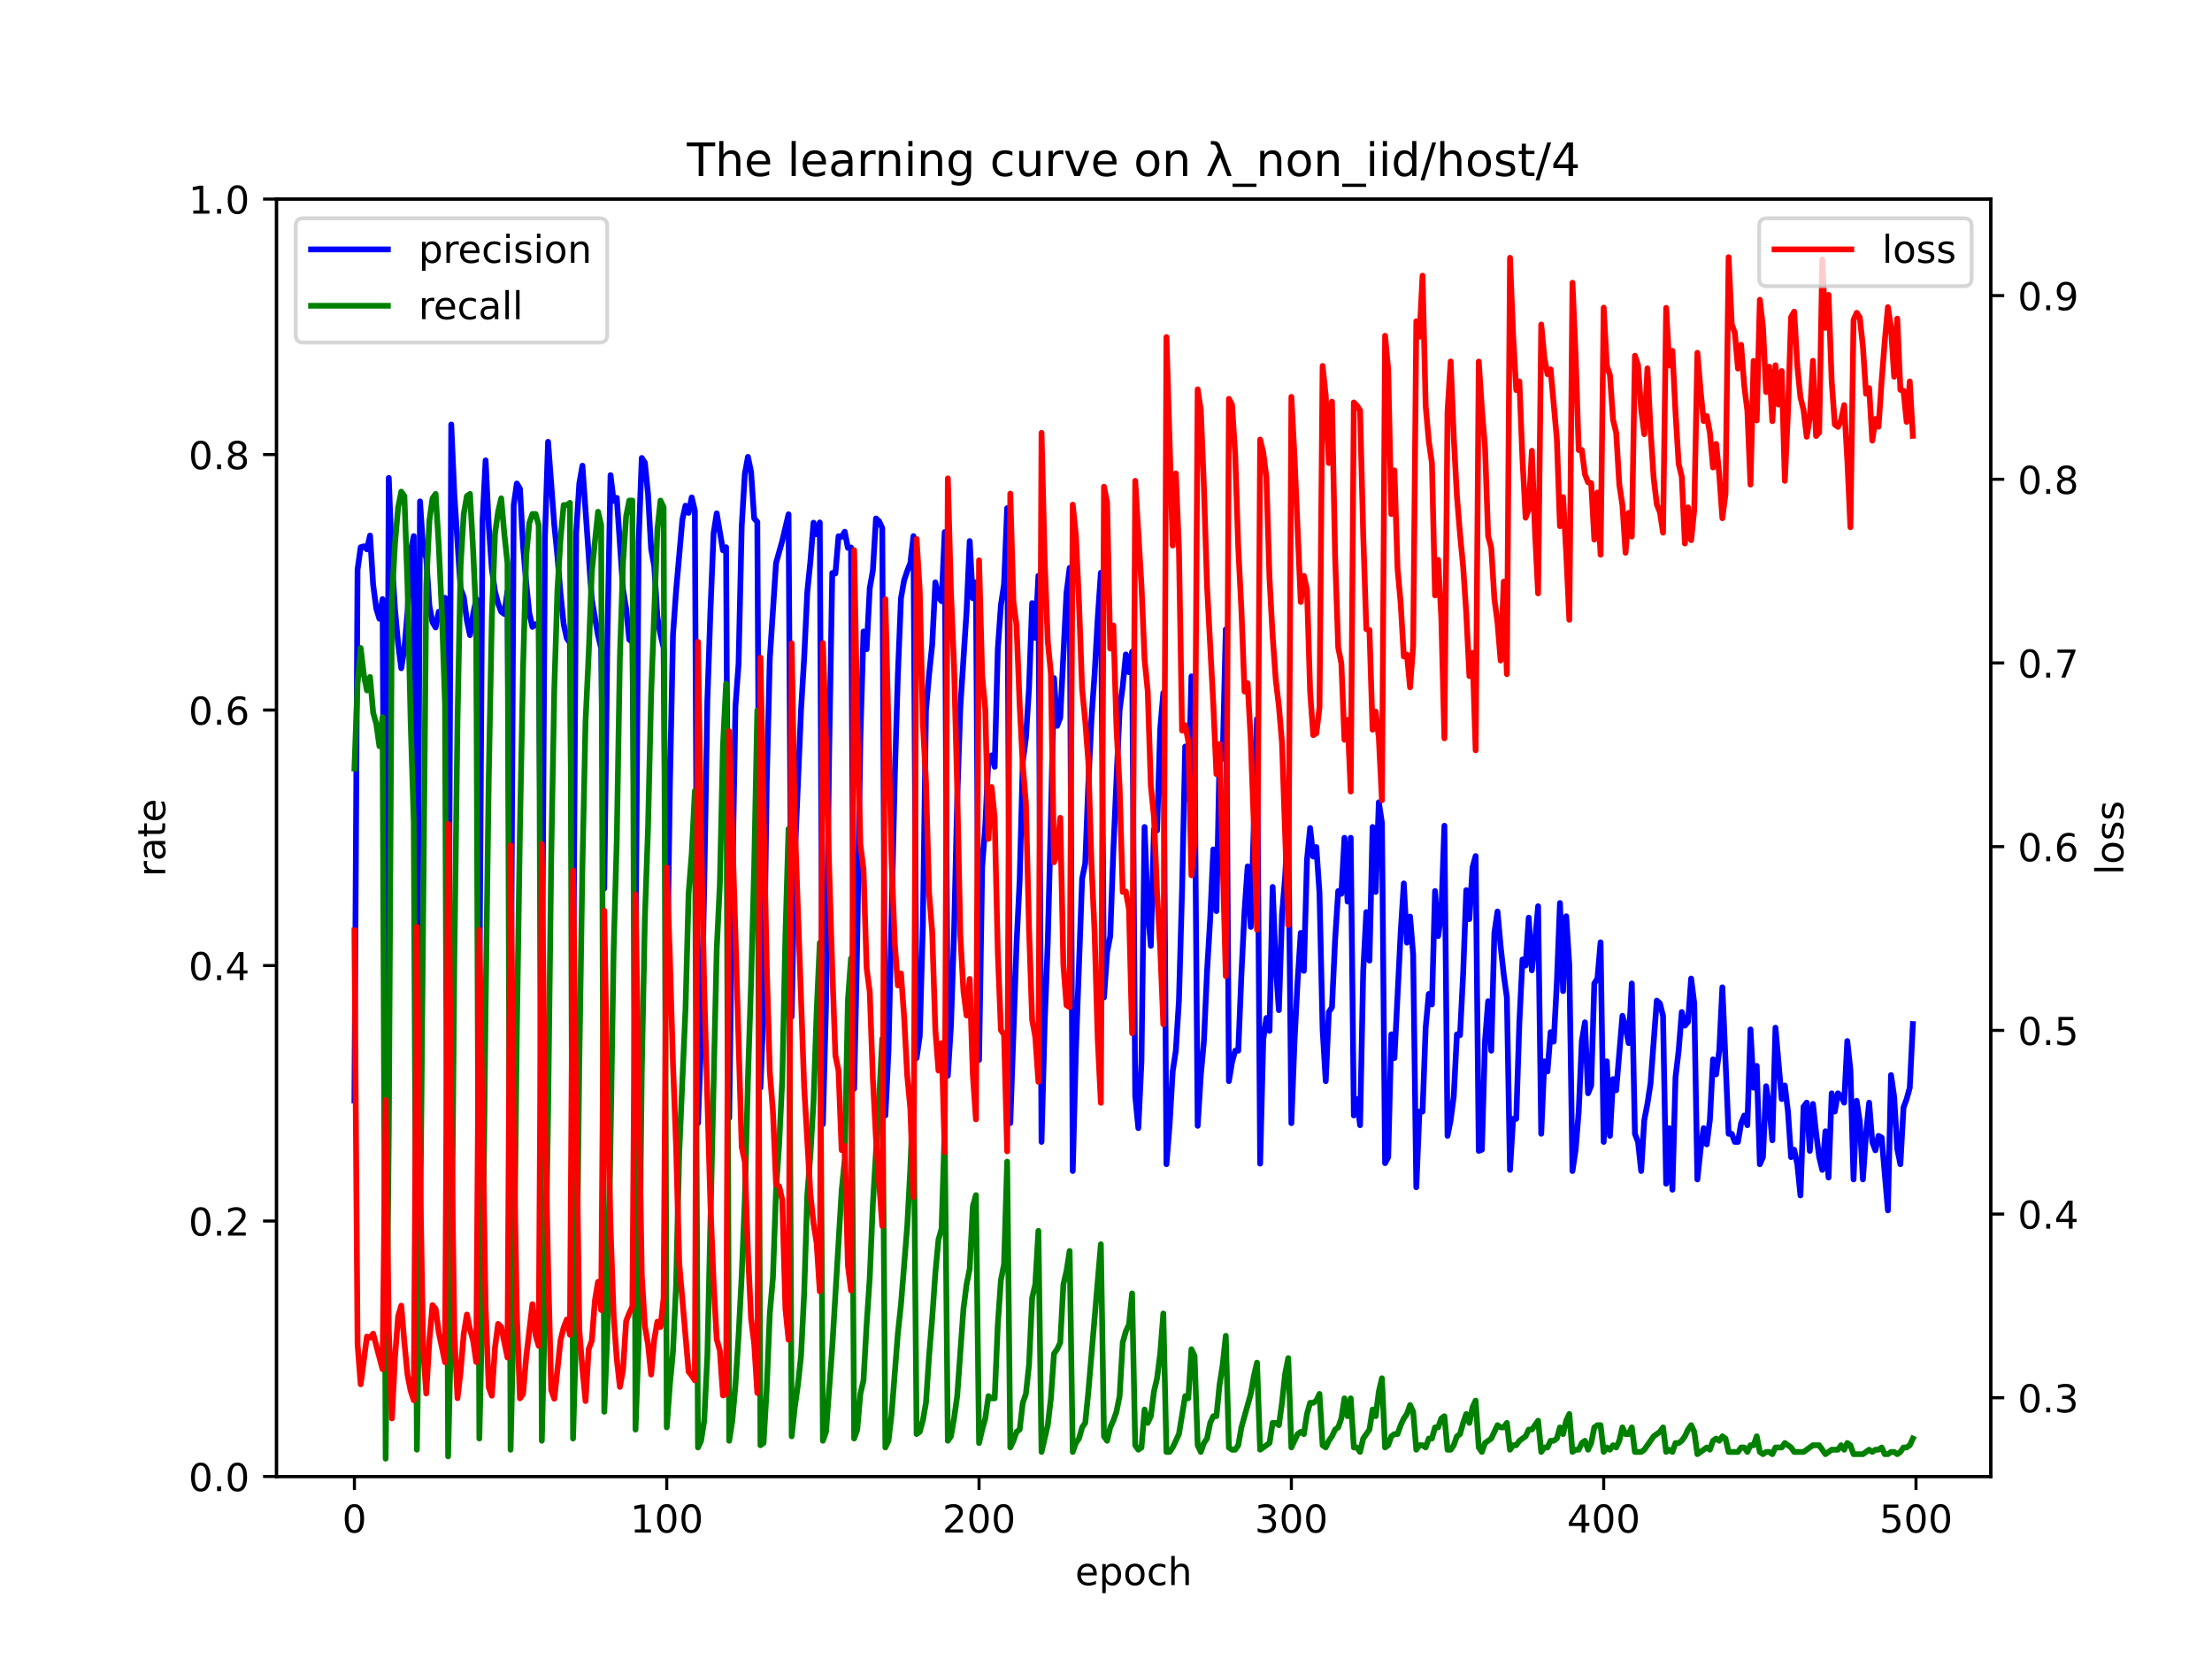 <?xml version="1.0" encoding="utf-8" standalone="no"?>
<!DOCTYPE svg PUBLIC "-//W3C//DTD SVG 1.1//EN"
  "http://www.w3.org/Graphics/SVG/1.1/DTD/svg11.dtd">
<!-- Created with matplotlib (https://matplotlib.org/) -->
<svg height="432pt" version="1.1" viewBox="0 0 576 432" width="576pt" xmlns="http://www.w3.org/2000/svg" xmlns:xlink="http://www.w3.org/1999/xlink">
 <defs>
  <style type="text/css">*{stroke-linecap:butt;stroke-linejoin:round;}</style>
 </defs>
 <g id="figure_1">
  <g id="patch_1">
   <path d="M 0 432 
L 576 432 
L 576 0 
L 0 0 
z
" style="fill:#ffffff;"/>
  </g>
  <g id="axes_1">
   <g id="patch_2">
    <path d="M 72 384.48 
L 518.4 384.48 
L 518.4 51.84 
L 72 51.84 
z
" style="fill:#ffffff;"/>
   </g>
   <g id="matplotlib.axis_1">
    <g id="xtick_1">
     <g id="line2d_1">
      <defs>
       <path d="M 0 0 
L 0 3.5 
" id="m20a53b9538" style="stroke:#000000;stroke-width:0.8;"/>
      </defs>
      <g>
       <use style="stroke:#000000;stroke-width:0.8;" x="92.291" xlink:href="#m20a53b9538" y="384.48"/>
      </g>
     </g>
     <g id="text_1">
      <!-- 0 -->
      <g transform="translate(89.11 399.078)scale(0.1 -0.1)">
       <defs>
        <path d="M 31.781 66.406 
Q 24.172 66.406 20.328 58.906 
Q 16.5 51.422 16.5 36.375 
Q 16.5 21.391 20.328 13.891 
Q 24.172 6.391 31.781 6.391 
Q 39.453 6.391 43.281 13.891 
Q 47.125 21.391 47.125 36.375 
Q 47.125 51.422 43.281 58.906 
Q 39.453 66.406 31.781 66.406 
z
M 31.781 74.219 
Q 44.047 74.219 50.516 64.516 
Q 56.984 54.828 56.984 36.375 
Q 56.984 17.969 50.516 8.266 
Q 44.047 -1.422 31.781 -1.422 
Q 19.531 -1.422 13.062 8.266 
Q 6.594 17.969 6.594 36.375 
Q 6.594 54.828 13.062 64.516 
Q 19.531 74.219 31.781 74.219 
z
" id="DejaVuSans-48"/>
       </defs>
       <use xlink:href="#DejaVuSans-48"/>
      </g>
     </g>
    </g>
    <g id="xtick_2">
     <g id="line2d_2">
      <g>
       <use style="stroke:#000000;stroke-width:0.8;" x="173.617" xlink:href="#m20a53b9538" y="384.48"/>
      </g>
     </g>
     <g id="text_2">
      <!-- 100 -->
      <g transform="translate(164.073 399.078)scale(0.1 -0.1)">
       <defs>
        <path d="M 12.406 8.297 
L 28.516 8.297 
L 28.516 63.922 
L 10.984 60.406 
L 10.984 69.391 
L 28.422 72.906 
L 38.281 72.906 
L 38.281 8.297 
L 54.391 8.297 
L 54.391 0 
L 12.406 0 
z
" id="DejaVuSans-49"/>
       </defs>
       <use xlink:href="#DejaVuSans-49"/>
       <use x="63.623" xlink:href="#DejaVuSans-48"/>
       <use x="127.246" xlink:href="#DejaVuSans-48"/>
      </g>
     </g>
    </g>
    <g id="xtick_3">
     <g id="line2d_3">
      <g>
       <use style="stroke:#000000;stroke-width:0.8;" x="254.943" xlink:href="#m20a53b9538" y="384.48"/>
      </g>
     </g>
     <g id="text_3">
      <!-- 200 -->
      <g transform="translate(245.4 399.078)scale(0.1 -0.1)">
       <defs>
        <path d="M 19.188 8.297 
L 53.609 8.297 
L 53.609 0 
L 7.328 0 
L 7.328 8.297 
Q 12.938 14.109 22.625 23.891 
Q 32.328 33.688 34.812 36.531 
Q 39.547 41.844 41.422 45.531 
Q 43.312 49.219 43.312 52.781 
Q 43.312 58.594 39.234 62.25 
Q 35.156 65.922 28.609 65.922 
Q 23.969 65.922 18.812 64.312 
Q 13.672 62.703 7.812 59.422 
L 7.812 69.391 
Q 13.766 71.781 18.938 73 
Q 24.125 74.219 28.422 74.219 
Q 39.75 74.219 46.484 68.547 
Q 53.219 62.891 53.219 53.422 
Q 53.219 48.922 51.531 44.891 
Q 49.859 40.875 45.406 35.406 
Q 44.188 33.984 37.641 27.219 
Q 31.109 20.453 19.188 8.297 
z
" id="DejaVuSans-50"/>
       </defs>
       <use xlink:href="#DejaVuSans-50"/>
       <use x="63.623" xlink:href="#DejaVuSans-48"/>
       <use x="127.246" xlink:href="#DejaVuSans-48"/>
      </g>
     </g>
    </g>
    <g id="xtick_4">
     <g id="line2d_4">
      <g>
       <use style="stroke:#000000;stroke-width:0.8;" x="336.27" xlink:href="#m20a53b9538" y="384.48"/>
      </g>
     </g>
     <g id="text_4">
      <!-- 300 -->
      <g transform="translate(326.726 399.078)scale(0.1 -0.1)">
       <defs>
        <path d="M 40.578 39.312 
Q 47.656 37.797 51.625 33 
Q 55.609 28.219 55.609 21.188 
Q 55.609 10.406 48.188 4.484 
Q 40.766 -1.422 27.094 -1.422 
Q 22.516 -1.422 17.656 -0.516 
Q 12.797 0.391 7.625 2.203 
L 7.625 11.719 
Q 11.719 9.328 16.594 8.109 
Q 21.484 6.891 26.812 6.891 
Q 36.078 6.891 40.938 10.547 
Q 45.797 14.203 45.797 21.188 
Q 45.797 27.641 41.281 31.266 
Q 36.766 34.906 28.719 34.906 
L 20.219 34.906 
L 20.219 43.016 
L 29.109 43.016 
Q 36.375 43.016 40.234 45.922 
Q 44.094 48.828 44.094 54.297 
Q 44.094 59.906 40.109 62.906 
Q 36.141 65.922 28.719 65.922 
Q 24.656 65.922 20.016 65.031 
Q 15.375 64.156 9.812 62.312 
L 9.812 71.094 
Q 15.438 72.656 20.344 73.438 
Q 25.25 74.219 29.594 74.219 
Q 40.828 74.219 47.359 69.109 
Q 53.906 64.016 53.906 55.328 
Q 53.906 49.266 50.438 45.094 
Q 46.969 40.922 40.578 39.312 
z
" id="DejaVuSans-51"/>
       </defs>
       <use xlink:href="#DejaVuSans-51"/>
       <use x="63.623" xlink:href="#DejaVuSans-48"/>
       <use x="127.246" xlink:href="#DejaVuSans-48"/>
      </g>
     </g>
    </g>
    <g id="xtick_5">
     <g id="line2d_5">
      <g>
       <use style="stroke:#000000;stroke-width:0.8;" x="417.596" xlink:href="#m20a53b9538" y="384.48"/>
      </g>
     </g>
     <g id="text_5">
      <!-- 400 -->
      <g transform="translate(408.052 399.078)scale(0.1 -0.1)">
       <defs>
        <path d="M 37.797 64.312 
L 12.891 25.391 
L 37.797 25.391 
z
M 35.203 72.906 
L 47.609 72.906 
L 47.609 25.391 
L 58.016 25.391 
L 58.016 17.188 
L 47.609 17.188 
L 47.609 0 
L 37.797 0 
L 37.797 17.188 
L 4.891 17.188 
L 4.891 26.703 
z
" id="DejaVuSans-52"/>
       </defs>
       <use xlink:href="#DejaVuSans-52"/>
       <use x="63.623" xlink:href="#DejaVuSans-48"/>
       <use x="127.246" xlink:href="#DejaVuSans-48"/>
      </g>
     </g>
    </g>
    <g id="xtick_6">
     <g id="line2d_6">
      <g>
       <use style="stroke:#000000;stroke-width:0.8;" x="498.922" xlink:href="#m20a53b9538" y="384.48"/>
      </g>
     </g>
     <g id="text_6">
      <!-- 500 -->
      <g transform="translate(489.379 399.078)scale(0.1 -0.1)">
       <defs>
        <path d="M 10.797 72.906 
L 49.516 72.906 
L 49.516 64.594 
L 19.828 64.594 
L 19.828 46.734 
Q 21.969 47.469 24.109 47.828 
Q 26.266 48.188 28.422 48.188 
Q 40.625 48.188 47.75 41.5 
Q 54.891 34.812 54.891 23.391 
Q 54.891 11.625 47.562 5.094 
Q 40.234 -1.422 26.906 -1.422 
Q 22.312 -1.422 17.547 -0.641 
Q 12.797 0.141 7.719 1.703 
L 7.719 11.625 
Q 12.109 9.234 16.797 8.062 
Q 21.484 6.891 26.703 6.891 
Q 35.156 6.891 40.078 11.328 
Q 45.016 15.766 45.016 23.391 
Q 45.016 31 40.078 35.438 
Q 35.156 39.891 26.703 39.891 
Q 22.75 39.891 18.812 39.016 
Q 14.891 38.141 10.797 36.281 
z
" id="DejaVuSans-53"/>
       </defs>
       <use xlink:href="#DejaVuSans-53"/>
       <use x="63.623" xlink:href="#DejaVuSans-48"/>
       <use x="127.246" xlink:href="#DejaVuSans-48"/>
      </g>
     </g>
    </g>
    <g id="text_7">
     <!-- epoch -->
     <g transform="translate(279.972 412.757)scale(0.1 -0.1)">
      <defs>
       <path d="M 56.203 29.594 
L 56.203 25.203 
L 14.891 25.203 
Q 15.484 15.922 20.484 11.062 
Q 25.484 6.203 34.422 6.203 
Q 39.594 6.203 44.453 7.469 
Q 49.312 8.734 54.109 11.281 
L 54.109 2.781 
Q 49.266 0.734 44.188 -0.344 
Q 39.109 -1.422 33.891 -1.422 
Q 20.797 -1.422 13.156 6.188 
Q 5.516 13.812 5.516 26.812 
Q 5.516 40.234 12.766 48.109 
Q 20.016 56 32.328 56 
Q 43.359 56 49.781 48.891 
Q 56.203 41.797 56.203 29.594 
z
M 47.219 32.234 
Q 47.125 39.594 43.094 43.984 
Q 39.062 48.391 32.422 48.391 
Q 24.906 48.391 20.391 44.141 
Q 15.875 39.891 15.188 32.172 
z
" id="DejaVuSans-101"/>
       <path d="M 18.109 8.203 
L 18.109 -20.797 
L 9.078 -20.797 
L 9.078 54.688 
L 18.109 54.688 
L 18.109 46.391 
Q 20.953 51.266 25.266 53.625 
Q 29.594 56 35.594 56 
Q 45.562 56 51.781 48.094 
Q 58.016 40.188 58.016 27.297 
Q 58.016 14.406 51.781 6.484 
Q 45.562 -1.422 35.594 -1.422 
Q 29.594 -1.422 25.266 0.953 
Q 20.953 3.328 18.109 8.203 
z
M 48.688 27.297 
Q 48.688 37.203 44.609 42.844 
Q 40.531 48.484 33.406 48.484 
Q 26.266 48.484 22.188 42.844 
Q 18.109 37.203 18.109 27.297 
Q 18.109 17.391 22.188 11.75 
Q 26.266 6.109 33.406 6.109 
Q 40.531 6.109 44.609 11.75 
Q 48.688 17.391 48.688 27.297 
z
" id="DejaVuSans-112"/>
       <path d="M 30.609 48.391 
Q 23.391 48.391 19.188 42.75 
Q 14.984 37.109 14.984 27.297 
Q 14.984 17.484 19.156 11.844 
Q 23.344 6.203 30.609 6.203 
Q 37.797 6.203 41.984 11.859 
Q 46.188 17.531 46.188 27.297 
Q 46.188 37.016 41.984 42.703 
Q 37.797 48.391 30.609 48.391 
z
M 30.609 56 
Q 42.328 56 49.016 48.375 
Q 55.719 40.766 55.719 27.297 
Q 55.719 13.875 49.016 6.219 
Q 42.328 -1.422 30.609 -1.422 
Q 18.844 -1.422 12.172 6.219 
Q 5.516 13.875 5.516 27.297 
Q 5.516 40.766 12.172 48.375 
Q 18.844 56 30.609 56 
z
" id="DejaVuSans-111"/>
       <path d="M 48.781 52.594 
L 48.781 44.188 
Q 44.969 46.297 41.141 47.344 
Q 37.312 48.391 33.406 48.391 
Q 24.656 48.391 19.812 42.844 
Q 14.984 37.312 14.984 27.297 
Q 14.984 17.281 19.812 11.734 
Q 24.656 6.203 33.406 6.203 
Q 37.312 6.203 41.141 7.25 
Q 44.969 8.297 48.781 10.406 
L 48.781 2.094 
Q 45.016 0.344 40.984 -0.531 
Q 36.969 -1.422 32.422 -1.422 
Q 20.062 -1.422 12.781 6.344 
Q 5.516 14.109 5.516 27.297 
Q 5.516 40.672 12.859 48.328 
Q 20.219 56 33.016 56 
Q 37.156 56 41.109 55.141 
Q 45.062 54.297 48.781 52.594 
z
" id="DejaVuSans-99"/>
       <path d="M 54.891 33.016 
L 54.891 0 
L 45.906 0 
L 45.906 32.719 
Q 45.906 40.484 42.875 44.328 
Q 39.844 48.188 33.797 48.188 
Q 26.516 48.188 22.312 43.547 
Q 18.109 38.922 18.109 30.906 
L 18.109 0 
L 9.078 0 
L 9.078 75.984 
L 18.109 75.984 
L 18.109 46.188 
Q 21.344 51.125 25.703 53.562 
Q 30.078 56 35.797 56 
Q 45.219 56 50.047 50.172 
Q 54.891 44.344 54.891 33.016 
z
" id="DejaVuSans-104"/>
      </defs>
      <use xlink:href="#DejaVuSans-101"/>
      <use x="61.523" xlink:href="#DejaVuSans-112"/>
      <use x="125" xlink:href="#DejaVuSans-111"/>
      <use x="186.182" xlink:href="#DejaVuSans-99"/>
      <use x="241.162" xlink:href="#DejaVuSans-104"/>
     </g>
    </g>
   </g>
   <g id="matplotlib.axis_2">
    <g id="ytick_1">
     <g id="line2d_7">
      <defs>
       <path d="M 0 0 
L -3.5 0 
" id="m73f824466e" style="stroke:#000000;stroke-width:0.8;"/>
      </defs>
      <g>
       <use style="stroke:#000000;stroke-width:0.8;" x="72" xlink:href="#m73f824466e" y="384.48"/>
      </g>
     </g>
     <g id="text_8">
      <!-- 0.0 -->
      <g transform="translate(49.097 388.279)scale(0.1 -0.1)">
       <defs>
        <path d="M 10.688 12.406 
L 21 12.406 
L 21 0 
L 10.688 0 
z
" id="DejaVuSans-46"/>
       </defs>
       <use xlink:href="#DejaVuSans-48"/>
       <use x="63.623" xlink:href="#DejaVuSans-46"/>
       <use x="95.41" xlink:href="#DejaVuSans-48"/>
      </g>
     </g>
    </g>
    <g id="ytick_2">
     <g id="line2d_8">
      <g>
       <use style="stroke:#000000;stroke-width:0.8;" x="72" xlink:href="#m73f824466e" y="317.952"/>
      </g>
     </g>
     <g id="text_9">
      <!-- 0.2 -->
      <g transform="translate(49.097 321.751)scale(0.1 -0.1)">
       <use xlink:href="#DejaVuSans-48"/>
       <use x="63.623" xlink:href="#DejaVuSans-46"/>
       <use x="95.41" xlink:href="#DejaVuSans-50"/>
      </g>
     </g>
    </g>
    <g id="ytick_3">
     <g id="line2d_9">
      <g>
       <use style="stroke:#000000;stroke-width:0.8;" x="72" xlink:href="#m73f824466e" y="251.424"/>
      </g>
     </g>
     <g id="text_10">
      <!-- 0.4 -->
      <g transform="translate(49.097 255.223)scale(0.1 -0.1)">
       <use xlink:href="#DejaVuSans-48"/>
       <use x="63.623" xlink:href="#DejaVuSans-46"/>
       <use x="95.41" xlink:href="#DejaVuSans-52"/>
      </g>
     </g>
    </g>
    <g id="ytick_4">
     <g id="line2d_10">
      <g>
       <use style="stroke:#000000;stroke-width:0.8;" x="72" xlink:href="#m73f824466e" y="184.896"/>
      </g>
     </g>
     <g id="text_11">
      <!-- 0.6 -->
      <g transform="translate(49.097 188.695)scale(0.1 -0.1)">
       <defs>
        <path d="M 33.016 40.375 
Q 26.375 40.375 22.484 35.828 
Q 18.609 31.297 18.609 23.391 
Q 18.609 15.531 22.484 10.953 
Q 26.375 6.391 33.016 6.391 
Q 39.656 6.391 43.531 10.953 
Q 47.406 15.531 47.406 23.391 
Q 47.406 31.297 43.531 35.828 
Q 39.656 40.375 33.016 40.375 
z
M 52.594 71.297 
L 52.594 62.312 
Q 48.875 64.062 45.094 64.984 
Q 41.312 65.922 37.594 65.922 
Q 27.828 65.922 22.672 59.328 
Q 17.531 52.734 16.797 39.406 
Q 19.672 43.656 24.016 45.922 
Q 28.375 48.188 33.594 48.188 
Q 44.578 48.188 50.953 41.516 
Q 57.328 34.859 57.328 23.391 
Q 57.328 12.156 50.688 5.359 
Q 44.047 -1.422 33.016 -1.422 
Q 20.359 -1.422 13.672 8.266 
Q 6.984 17.969 6.984 36.375 
Q 6.984 53.656 15.188 63.938 
Q 23.391 74.219 37.203 74.219 
Q 40.922 74.219 44.703 73.484 
Q 48.484 72.75 52.594 71.297 
z
" id="DejaVuSans-54"/>
       </defs>
       <use xlink:href="#DejaVuSans-48"/>
       <use x="63.623" xlink:href="#DejaVuSans-46"/>
       <use x="95.41" xlink:href="#DejaVuSans-54"/>
      </g>
     </g>
    </g>
    <g id="ytick_5">
     <g id="line2d_11">
      <g>
       <use style="stroke:#000000;stroke-width:0.8;" x="72" xlink:href="#m73f824466e" y="118.368"/>
      </g>
     </g>
     <g id="text_12">
      <!-- 0.8 -->
      <g transform="translate(49.097 122.167)scale(0.1 -0.1)">
       <defs>
        <path d="M 31.781 34.625 
Q 24.75 34.625 20.719 30.859 
Q 16.703 27.094 16.703 20.516 
Q 16.703 13.922 20.719 10.156 
Q 24.75 6.391 31.781 6.391 
Q 38.812 6.391 42.859 10.172 
Q 46.922 13.969 46.922 20.516 
Q 46.922 27.094 42.891 30.859 
Q 38.875 34.625 31.781 34.625 
z
M 21.922 38.812 
Q 15.578 40.375 12.031 44.719 
Q 8.5 49.078 8.5 55.328 
Q 8.5 64.062 14.719 69.141 
Q 20.953 74.219 31.781 74.219 
Q 42.672 74.219 48.875 69.141 
Q 55.078 64.062 55.078 55.328 
Q 55.078 49.078 51.531 44.719 
Q 48 40.375 41.703 38.812 
Q 48.828 37.156 52.797 32.312 
Q 56.781 27.484 56.781 20.516 
Q 56.781 9.906 50.312 4.234 
Q 43.844 -1.422 31.781 -1.422 
Q 19.734 -1.422 13.25 4.234 
Q 6.781 9.906 6.781 20.516 
Q 6.781 27.484 10.781 32.312 
Q 14.797 37.156 21.922 38.812 
z
M 18.312 54.391 
Q 18.312 48.734 21.844 45.562 
Q 25.391 42.391 31.781 42.391 
Q 38.141 42.391 41.719 45.562 
Q 45.312 48.734 45.312 54.391 
Q 45.312 60.062 41.719 63.234 
Q 38.141 66.406 31.781 66.406 
Q 25.391 66.406 21.844 63.234 
Q 18.312 60.062 18.312 54.391 
z
" id="DejaVuSans-56"/>
       </defs>
       <use xlink:href="#DejaVuSans-48"/>
       <use x="63.623" xlink:href="#DejaVuSans-46"/>
       <use x="95.41" xlink:href="#DejaVuSans-56"/>
      </g>
     </g>
    </g>
    <g id="ytick_6">
     <g id="line2d_12">
      <g>
       <use style="stroke:#000000;stroke-width:0.8;" x="72" xlink:href="#m73f824466e" y="51.84"/>
      </g>
     </g>
     <g id="text_13">
      <!-- 1.0 -->
      <g transform="translate(49.097 55.639)scale(0.1 -0.1)">
       <use xlink:href="#DejaVuSans-49"/>
       <use x="63.623" xlink:href="#DejaVuSans-46"/>
       <use x="95.41" xlink:href="#DejaVuSans-48"/>
      </g>
     </g>
    </g>
    <g id="text_14">
     <!-- rate -->
     <g transform="translate(43.017 228.316)rotate(-90)scale(0.1 -0.1)">
      <defs>
       <path d="M 41.109 46.297 
Q 39.594 47.172 37.812 47.578 
Q 36.031 48 33.891 48 
Q 26.266 48 22.188 43.047 
Q 18.109 38.094 18.109 28.812 
L 18.109 0 
L 9.078 0 
L 9.078 54.688 
L 18.109 54.688 
L 18.109 46.188 
Q 20.953 51.172 25.484 53.578 
Q 30.031 56 36.531 56 
Q 37.453 56 38.578 55.875 
Q 39.703 55.766 41.062 55.516 
z
" id="DejaVuSans-114"/>
       <path d="M 34.281 27.484 
Q 23.391 27.484 19.188 25 
Q 14.984 22.516 14.984 16.5 
Q 14.984 11.719 18.141 8.906 
Q 21.297 6.109 26.703 6.109 
Q 34.188 6.109 38.703 11.406 
Q 43.219 16.703 43.219 25.484 
L 43.219 27.484 
z
M 52.203 31.203 
L 52.203 0 
L 43.219 0 
L 43.219 8.297 
Q 40.141 3.328 35.547 0.953 
Q 30.953 -1.422 24.312 -1.422 
Q 15.922 -1.422 10.953 3.297 
Q 6 8.016 6 15.922 
Q 6 25.141 12.172 29.828 
Q 18.359 34.516 30.609 34.516 
L 43.219 34.516 
L 43.219 35.406 
Q 43.219 41.609 39.141 45 
Q 35.062 48.391 27.688 48.391 
Q 23 48.391 18.547 47.266 
Q 14.109 46.141 10.016 43.891 
L 10.016 52.203 
Q 14.938 54.109 19.578 55.047 
Q 24.219 56 28.609 56 
Q 40.484 56 46.344 49.844 
Q 52.203 43.703 52.203 31.203 
z
" id="DejaVuSans-97"/>
       <path d="M 18.312 70.219 
L 18.312 54.688 
L 36.812 54.688 
L 36.812 47.703 
L 18.312 47.703 
L 18.312 18.016 
Q 18.312 11.328 20.141 9.422 
Q 21.969 7.516 27.594 7.516 
L 36.812 7.516 
L 36.812 0 
L 27.594 0 
Q 17.188 0 13.234 3.875 
Q 9.281 7.766 9.281 18.016 
L 9.281 47.703 
L 2.688 47.703 
L 2.688 54.688 
L 9.281 54.688 
L 9.281 70.219 
z
" id="DejaVuSans-116"/>
      </defs>
      <use xlink:href="#DejaVuSans-114"/>
      <use x="41.113" xlink:href="#DejaVuSans-97"/>
      <use x="102.393" xlink:href="#DejaVuSans-116"/>
      <use x="141.602" xlink:href="#DejaVuSans-101"/>
     </g>
    </g>
   </g>
   <g id="line2d_13">
    <path clip-path="url(#p0ccc8eca69)" d="M 92.291 286.572 
L 93.104 148.306 
L 93.917 142.501 
L 94.731 142.253 
L 95.544 143.059 
L 96.357 139.449 
L 97.17 152.311 
L 97.984 158.473 
L 98.797 161.126 
L 99.61 156 
L 100.424 301.32 
L 101.237 124.447 
L 102.05 145.926 
L 102.863 158.76 
L 103.677 167.715 
L 104.49 174.015 
L 105.303 168.78 
L 106.116 159.525 
L 106.93 143.726 
L 107.743 139.597 
L 108.556 293.76 
L 109.369 130.556 
L 110.183 142.827 
L 110.996 145.339 
L 111.809 157.776 
L 112.622 162.043 
L 113.436 163.39 
L 114.249 159.3 
L 115.062 159.425 
L 115.876 155.666 
L 116.689 293.76 
L 117.502 110.541 
L 118.315 128.942 
L 119.942 153.275 
L 120.755 155.458 
L 121.568 161.535 
L 122.382 165.376 
L 123.195 160.016 
L 124.008 155.976 
L 124.821 261.548 
L 125.635 135.777 
L 126.448 119.88 
L 127.261 136.786 
L 128.074 148.195 
L 128.888 153.981 
L 129.701 157.106 
L 130.514 159.292 
L 131.328 159.881 
L 132.141 153.887 
L 132.954 279.436 
L 133.767 131.535 
L 134.581 125.904 
L 135.394 127.238 
L 136.207 142.195 
L 137.02 151.801 
L 137.834 159.737 
L 138.647 163.233 
L 139.46 162.548 
L 140.273 163.412 
L 141.087 268.779 
L 141.9 139.892 
L 142.713 115.042 
L 144.34 136.754 
L 145.153 144.81 
L 145.966 154.696 
L 146.78 162.55 
L 147.593 166.232 
L 148.406 167.368 
L 149.219 266.67 
L 150.033 138.78 
L 150.846 125.915 
L 151.659 121.261 
L 154.099 156.142 
L 155.725 165.424 
L 156.539 168.796 
L 157.352 231.36 
L 158.165 166.08 
L 158.978 123.717 
L 159.792 130.425 
L 160.605 129.635 
L 162.232 153.496 
L 163.045 158.516 
L 163.858 166.543 
L 164.671 167.195 
L 165.485 250.145 
L 166.298 141.085 
L 167.111 119.247 
L 167.924 120.48 
L 168.738 128.603 
L 169.551 142.936 
L 170.364 147.405 
L 171.177 160.608 
L 171.991 165.229 
L 172.804 168.687 
L 173.617 262.512 
L 174.43 205.029 
L 175.244 165.329 
L 176.057 153.778 
L 177.684 135.348 
L 178.497 131.674 
L 179.31 133.558 
L 180.123 129.517 
L 180.937 132.952 
L 181.75 292.473 
L 182.563 271.241 
L 183.376 230.48 
L 184.19 182.653 
L 185.003 158.829 
L 185.816 138.86 
L 186.629 133.672 
L 188.256 143.298 
L 189.069 142.498 
L 189.882 291.107 
L 190.696 230.48 
L 191.509 183.918 
L 192.322 172.8 
L 193.136 137.062 
L 193.949 123.421 
L 194.762 118.965 
L 195.575 122.866 
L 196.389 135 
L 197.202 135.906 
L 198.015 283.242 
L 198.828 262.782 
L 199.642 204.3 
L 200.455 171.474 
L 202.081 146.615 
L 203.708 140.818 
L 205.334 133.92 
L 206.148 264.73 
L 206.961 223.357 
L 208.588 184.896 
L 209.401 171.382 
L 210.214 154.191 
L 211.027 146.171 
L 211.841 136.109 
L 212.654 139.129 
L 213.467 136.04 
L 214.28 292.717 
L 215.094 261.28 
L 215.907 195.819 
L 216.72 149.198 
L 217.533 149.338 
L 218.347 139.62 
L 219.16 139.779 
L 219.973 138.465 
L 220.786 142.663 
L 221.6 142.56 
L 222.413 283.5 
L 223.226 244.771 
L 224.039 192.173 
L 224.853 164.426 
L 225.666 169.056 
L 226.479 153.191 
L 227.293 148.538 
L 228.106 135 
L 228.919 135.736 
L 229.732 137.52 
L 230.546 290.473 
L 231.359 273.6 
L 232.985 202.688 
L 233.799 175.765 
L 234.612 155.79 
L 235.425 151.136 
L 236.238 148.685 
L 237.052 146.634 
L 237.865 139.6 
L 238.678 275.512 
L 239.491 269.777 
L 240.305 241.101 
L 241.118 184.896 
L 241.931 175.613 
L 242.745 167.806 
L 243.558 151.632 
L 244.371 155.52 
L 245.184 156.56 
L 245.998 138.547 
L 246.811 280.122 
L 247.624 267.078 
L 248.437 242.699 
L 249.251 208.376 
L 250.064 184.181 
L 251.69 159.228 
L 252.504 140.893 
L 253.317 155.79 
L 254.13 151.632 
L 254.943 276.01 
L 255.757 225.72 
L 256.57 214.899 
L 257.383 197.37 
L 258.197 196.699 
L 259.01 199.68 
L 259.823 169.056 
L 260.636 157.563 
L 261.45 152.121 
L 262.263 132.317 
L 263.076 292.473 
L 264.703 245.88 
L 265.516 229.248 
L 266.329 198.427 
L 267.142 192.173 
L 267.956 179.147 
L 268.769 157.034 
L 269.582 166.106 
L 270.395 149.926 
L 271.209 297.36 
L 272.022 266.67 
L 272.835 245.376 
L 273.649 213.268 
L 274.462 176.58 
L 275.275 189.011 
L 276.088 186.872 
L 277.715 154.383 
L 278.528 147.884 
L 279.341 304.936 
L 280.155 273.6 
L 281.781 228.776 
L 282.594 224.813 
L 283.408 203.904 
L 284.221 187.089 
L 285.034 175.476 
L 285.847 160.946 
L 286.661 149.143 
L 287.474 259.74 
L 288.287 248.012 
L 289.101 243.748 
L 289.914 221.421 
L 291.54 184.896 
L 292.354 178.723 
L 293.167 170.405 
L 293.98 175.04 
L 294.793 169.705 
L 295.607 285.396 
L 296.42 293.76 
L 297.233 276.372 
L 298.046 215.341 
L 298.86 236.64 
L 299.673 246.306 
L 300.486 215.942 
L 301.299 216.248 
L 302.113 189.85 
L 302.926 180.424 
L 303.739 303.168 
L 304.553 293.004 
L 305.366 279.009 
L 306.179 273.6 
L 306.992 260.555 
L 307.806 231.793 
L 308.619 194.4 
L 309.432 208.08 
L 310.245 176.123 
L 311.059 195.4 
L 311.872 293.167 
L 312.685 279.936 
L 313.498 271.08 
L 314.312 252.971 
L 315.125 239.328 
L 315.938 221.184 
L 316.751 237.246 
L 317.565 197.655 
L 318.378 197.604 
L 319.191 163.887 
L 320.005 281.52 
L 320.818 276.597 
L 321.631 273.6 
L 322.444 273.6 
L 323.258 253.8 
L 324.071 237.246 
L 324.884 225.607 
L 325.697 241.367 
L 327.324 187.217 
L 328.137 303.017 
L 328.95 270.682 
L 329.764 265.071 
L 330.577 268.443 
L 331.39 230.954 
L 332.203 251.424 
L 333.017 263.04 
L 333.83 238.118 
L 334.643 228.343 
L 335.457 213.316 
L 336.27 292.473 
L 337.083 271.241 
L 337.896 255.497 
L 338.71 242.931 
L 339.523 252.81 
L 340.336 223.895 
L 341.149 215.601 
L 341.963 223.052 
L 342.776 220.57 
L 343.589 232.533 
L 344.402 268.056 
L 345.216 281.52 
L 346.029 263.52 
L 346.842 262.286 
L 347.655 244.771 
L 348.469 232.02 
L 349.282 232.749 
L 350.095 218.16 
L 350.909 234.792 
L 351.722 218.16 
L 352.535 290.473 
L 353.348 286.2 
L 354.162 293.004 
L 354.975 252.971 
L 355.788 237.5 
L 356.601 250.145 
L 357.415 215.341 
L 358.228 232.255 
L 359.041 208.92 
L 359.854 214.292 
L 360.668 302.889 
L 361.481 301.32 
L 362.294 269.335 
L 363.107 275.512 
L 364.734 242.8 
L 365.547 230.04 
L 366.361 245.466 
L 367.174 238.665 
L 367.987 248.613 
L 368.8 309.165 
L 369.614 289.44 
L 370.427 289.44 
L 371.24 267.606 
L 372.053 258.816 
L 372.867 261.548 
L 373.68 232.02 
L 374.493 243.748 
L 375.306 237.893 
L 376.12 215.022 
L 376.933 295.776 
L 377.746 291.65 
L 378.559 285.396 
L 379.373 269.335 
L 380.186 269.568 
L 380.999 253.605 
L 381.812 231.793 
L 382.626 239.328 
L 383.439 225.836 
L 384.252 222.912 
L 385.066 299.689 
L 385.879 299.386 
L 386.692 271.08 
L 387.505 260.707 
L 388.319 273.6 
L 389.132 242.931 
L 389.945 237.351 
L 390.758 246.403 
L 391.572 253.8 
L 392.385 259.74 
L 393.198 304.646 
L 394.011 291.341 
L 394.825 291.341 
L 395.638 266.208 
L 396.451 249.84 
L 397.264 251.424 
L 398.078 238.95 
L 398.891 252.679 
L 399.704 245.376 
L 400.518 235.98 
L 401.331 295.235 
L 402.144 276.372 
L 402.957 279.009 
L 403.771 268.779 
L 404.584 271.241 
L 405.397 255.96 
L 406.21 235.131 
L 407.024 258.077 
L 407.837 238.585 
L 408.65 251.424 
L 409.463 304.936 
L 410.277 299.551 
L 411.09 289.44 
L 411.903 271.08 
L 412.716 266.208 
L 413.53 284.688 
L 414.343 282.651 
L 415.156 256.093 
L 415.97 254.807 
L 416.783 245.376 
L 417.596 297.36 
L 418.409 276.372 
L 419.223 295.776 
L 420.036 280.992 
L 420.849 283.914 
L 422.476 264.511 
L 423.289 267.44 
L 424.102 271.62 
L 424.915 256.093 
L 425.729 295.235 
L 426.542 297.36 
L 427.355 304.936 
L 428.168 291.65 
L 428.982 287.46 
L 429.795 282.129 
L 431.422 260.555 
L 432.235 261.28 
L 433.048 264.511 
L 433.861 308.25 
L 434.675 293.76 
L 435.488 309.806 
L 436.301 280.53 
L 437.114 273.6 
L 437.928 263.52 
L 438.741 267.078 
L 439.554 266.083 
L 440.367 254.807 
L 441.181 261.28 
L 441.994 307.122 
L 442.807 299.386 
L 443.62 293.76 
L 444.434 297.994 
L 445.247 291.65 
L 446.06 275.863 
L 446.874 279.76 
L 447.687 273.6 
L 448.5 257.086 
L 450.127 295.235 
L 450.94 295.235 
L 451.753 297.36 
L 452.566 297.36 
L 453.38 292.473 
L 454.193 290.473 
L 455.006 293.004 
L 455.819 268.056 
L 456.633 283.242 
L 457.446 277.56 
L 458.259 303.168 
L 459.072 301.32 
L 459.886 282.84 
L 460.699 288.189 
L 461.512 296.943 
L 462.326 267.606 
L 463.952 286.2 
L 464.765 282.651 
L 465.579 289.44 
L 466.392 301.32 
L 467.205 299.386 
L 468.018 303.168 
L 468.832 311.299 
L 469.645 288.189 
L 470.458 287.122 
L 471.271 299.689 
L 472.085 287.46 
L 472.898 294.923 
L 473.711 301.32 
L 474.524 304.646 
L 475.338 294.577 
L 476.151 306.628 
L 476.964 284.688 
L 477.778 289.44 
L 478.591 284.688 
L 479.404 285.396 
L 480.217 287.122 
L 481.031 271.08 
L 481.844 278.64 
L 482.657 307.122 
L 483.47 286.645 
L 484.284 292.08 
L 485.097 307.122 
L 485.91 295.235 
L 486.723 287.122 
L 487.537 297.36 
L 488.35 299.551 
L 489.163 295.776 
L 489.976 296.229 
L 491.603 315.18 
L 492.416 279.936 
L 493.23 285.587 
L 494.043 299.188 
L 494.856 303.168 
L 495.669 288.384 
L 496.483 286.2 
L 497.296 283.242 
L 498.109 266.67 
L 498.109 266.67 
" style="fill:none;stroke:#0000ff;stroke-linecap:square;stroke-width:1.5;"/>
   </g>
   <g id="line2d_14">
    <path clip-path="url(#p0ccc8eca69)" d="M 92.291 200.132 
L 93.104 178.034 
L 93.917 168.729 
L 94.731 175.708 
L 95.544 179.778 
L 96.357 176.289 
L 97.17 185.594 
L 97.984 188.502 
L 98.797 194.317 
L 99.61 186.757 
L 100.424 379.828 
L 101.237 294.923 
L 102.05 155.935 
L 102.863 141.397 
L 103.677 132.092 
L 104.49 128.022 
L 105.303 129.185 
L 106.116 152.446 
L 106.93 187.92 
L 107.743 214.089 
L 108.556 377.502 
L 109.369 326.326 
L 110.996 152.446 
L 111.809 135.582 
L 112.622 129.766 
L 113.436 128.603 
L 114.249 141.978 
L 115.062 159.425 
L 115.876 183.268 
L 116.689 379.246 
L 117.502 343.772 
L 118.315 249.563 
L 119.129 187.92 
L 119.942 147.212 
L 120.755 133.837 
L 121.568 129.185 
L 122.382 128.603 
L 123.195 143.142 
L 124.008 161.169 
L 124.821 374.594 
L 125.635 337.957 
L 126.448 262.357 
L 127.261 203.04 
L 128.074 160.588 
L 128.888 139.071 
L 129.701 133.255 
L 130.514 129.766 
L 131.328 139.071 
L 132.141 146.631 
L 132.954 377.502 
L 133.767 342.028 
L 134.581 268.754 
L 135.394 215.834 
L 136.207 173.963 
L 137.02 144.886 
L 137.834 136.163 
L 138.647 133.837 
L 139.46 133.837 
L 140.273 136.745 
L 141.087 375.175 
L 141.9 340.865 
L 142.713 290.271 
L 143.526 223.975 
L 144.34 179.197 
L 145.153 153.609 
L 145.966 140.234 
L 146.78 131.511 
L 147.593 131.511 
L 148.406 130.929 
L 149.219 374.594 
L 150.033 346.68 
L 150.846 276.895 
L 151.659 225.72 
L 152.472 187.92 
L 153.286 170.474 
L 154.099 148.957 
L 155.725 133.255 
L 156.539 136.745 
L 157.352 367.615 
L 158.165 346.68 
L 159.792 247.237 
L 160.605 218.742 
L 161.418 171.055 
L 162.232 146.631 
L 163.045 134.418 
L 163.858 130.348 
L 164.671 130.348 
L 165.485 372.268 
L 166.298 349.588 
L 167.111 279.222 
L 167.924 239.095 
L 168.738 215.834 
L 169.551 180.942 
L 171.177 137.908 
L 171.991 130.348 
L 172.804 132.092 
L 173.617 371.686 
L 174.43 360.637 
L 175.244 351.914 
L 176.057 334.468 
L 176.87 300.157 
L 178.497 262.938 
L 179.31 232.698 
L 180.123 222.231 
L 180.937 205.948 
L 181.75 376.92 
L 182.563 375.175 
L 183.376 369.942 
L 184.19 353.077 
L 186.629 247.237 
L 187.443 230.372 
L 188.256 194.317 
L 189.069 178.034 
L 189.882 375.175 
L 190.696 369.942 
L 191.509 360.637 
L 192.322 347.843 
L 193.136 332.142 
L 193.949 312.369 
L 194.762 280.966 
L 195.575 255.96 
L 196.389 225.72 
L 197.202 185.012 
L 198.015 376.338 
L 198.828 375.757 
L 199.642 361.8 
L 200.455 342.028 
L 201.268 332.723 
L 202.081 310.043 
L 202.895 297.831 
L 203.708 280.966 
L 204.521 243.748 
L 205.334 215.834 
L 206.148 374.012 
L 206.961 366.452 
L 207.774 360.637 
L 208.588 353.077 
L 209.401 336.794 
L 210.214 311.206 
L 211.027 300.738 
L 211.841 286.782 
L 212.654 263.52 
L 213.467 245.492 
L 214.28 375.175 
L 215.094 372.849 
L 216.72 350.751 
L 219.16 310.043 
L 219.973 301.902 
L 220.786 260.612 
L 221.6 249.563 
L 222.413 374.594 
L 223.226 372.268 
L 224.039 362.963 
L 224.853 359.474 
L 225.666 344.935 
L 226.479 332.723 
L 227.293 313.532 
L 228.919 286.2 
L 229.732 270.498 
L 230.546 376.92 
L 231.359 375.175 
L 232.172 368.197 
L 233.799 347.262 
L 234.612 339.702 
L 236.238 319.348 
L 237.052 304.228 
L 237.865 283.874 
L 238.678 373.431 
L 239.491 372.849 
L 240.305 369.942 
L 241.118 365.289 
L 241.931 353.077 
L 242.745 343.191 
L 243.558 331.56 
L 244.371 322.837 
L 245.184 319.929 
L 245.998 293.76 
L 246.811 375.175 
L 247.624 374.012 
L 248.437 369.36 
L 249.251 363.545 
L 250.877 340.865 
L 251.69 334.468 
L 252.504 330.397 
L 253.317 314.114 
L 254.13 311.206 
L 254.943 375.757 
L 255.757 372.268 
L 256.57 369.36 
L 257.383 363.545 
L 258.197 364.126 
L 259.01 364.126 
L 259.823 344.935 
L 260.636 333.305 
L 261.45 329.234 
L 262.263 302.483 
L 263.076 376.92 
L 263.889 375.175 
L 264.703 372.849 
L 265.516 372.268 
L 266.329 365.289 
L 267.142 362.963 
L 267.956 355.403 
L 268.769 337.957 
L 269.582 334.468 
L 270.395 320.511 
L 271.209 378.083 
L 272.835 371.105 
L 273.649 364.126 
L 274.462 352.495 
L 275.275 351.332 
L 276.088 349.588 
L 276.902 334.468 
L 277.715 330.978 
L 278.528 325.745 
L 279.341 378.083 
L 280.155 375.757 
L 280.968 374.594 
L 281.781 371.686 
L 282.594 370.523 
L 283.408 362.382 
L 286.661 324 
L 287.474 374.012 
L 288.287 375.175 
L 289.101 371.686 
L 289.914 369.942 
L 290.727 367.615 
L 291.54 363.545 
L 292.354 349.588 
L 293.167 346.68 
L 293.98 344.935 
L 294.793 336.794 
L 295.607 376.338 
L 296.42 377.502 
L 297.233 376.92 
L 298.046 367.034 
L 298.86 370.523 
L 299.673 368.778 
L 300.486 362.382 
L 301.299 358.892 
L 302.113 352.495 
L 302.926 342.028 
L 303.739 378.083 
L 304.553 378.083 
L 305.366 376.92 
L 306.992 373.431 
L 308.619 363.545 
L 309.432 364.126 
L 310.245 351.332 
L 311.059 353.077 
L 311.872 376.338 
L 312.685 378.083 
L 313.498 375.757 
L 314.312 374.594 
L 315.125 370.523 
L 315.938 368.778 
L 316.751 368.778 
L 317.565 360.637 
L 318.378 355.403 
L 319.191 347.843 
L 320.005 376.92 
L 320.818 377.502 
L 321.631 377.502 
L 322.444 376.338 
L 323.258 371.686 
L 325.697 362.963 
L 326.511 358.311 
L 327.324 354.822 
L 328.137 377.502 
L 330.577 375.757 
L 331.39 370.523 
L 332.203 370.523 
L 333.017 371.105 
L 333.83 365.289 
L 334.643 357.729 
L 335.457 353.658 
L 336.27 376.92 
L 337.896 373.431 
L 338.71 372.849 
L 339.523 373.431 
L 340.336 368.197 
L 341.149 365.289 
L 341.963 365.289 
L 342.776 364.708 
L 343.589 362.963 
L 344.402 376.338 
L 345.216 376.92 
L 346.029 375.175 
L 346.842 374.012 
L 347.655 372.268 
L 348.469 371.686 
L 349.282 369.36 
L 350.095 364.126 
L 350.909 368.778 
L 351.722 364.126 
L 352.535 376.92 
L 353.348 376.92 
L 354.162 378.083 
L 354.975 374.594 
L 356.601 372.268 
L 357.415 367.034 
L 358.228 368.778 
L 359.041 362.382 
L 359.854 358.892 
L 360.668 376.92 
L 361.481 376.338 
L 362.294 374.012 
L 363.107 373.431 
L 363.921 373.431 
L 364.734 371.105 
L 365.547 369.36 
L 366.361 368.197 
L 367.174 365.871 
L 367.987 367.615 
L 368.8 377.502 
L 369.614 376.338 
L 370.427 376.338 
L 371.24 376.92 
L 372.053 374.594 
L 372.867 374.594 
L 373.68 371.686 
L 374.493 371.686 
L 375.306 369.36 
L 376.12 368.778 
L 376.933 377.502 
L 377.746 377.502 
L 378.559 376.338 
L 379.373 374.012 
L 380.186 373.431 
L 380.999 370.523 
L 381.812 368.197 
L 382.626 370.523 
L 383.439 366.452 
L 384.252 364.708 
L 385.066 376.92 
L 385.879 378.083 
L 386.692 375.757 
L 388.319 374.594 
L 389.945 371.105 
L 390.758 371.686 
L 391.572 371.686 
L 392.385 370.523 
L 393.198 377.502 
L 394.011 376.338 
L 394.825 376.338 
L 395.638 375.175 
L 397.264 374.012 
L 398.078 372.268 
L 398.891 372.268 
L 400.518 369.942 
L 401.331 378.083 
L 402.144 376.92 
L 402.957 376.92 
L 403.771 375.175 
L 404.584 375.175 
L 405.397 374.594 
L 406.21 371.686 
L 407.024 373.431 
L 407.837 369.942 
L 408.65 368.197 
L 409.463 378.083 
L 410.277 377.502 
L 411.09 377.502 
L 411.903 375.757 
L 412.716 375.175 
L 413.53 377.502 
L 414.343 375.757 
L 415.156 371.686 
L 415.97 371.105 
L 416.783 371.105 
L 417.596 378.083 
L 418.409 376.92 
L 419.223 377.502 
L 420.036 376.338 
L 420.849 376.92 
L 421.662 375.175 
L 422.476 371.686 
L 423.289 373.431 
L 424.102 373.431 
L 424.915 371.686 
L 425.729 378.083 
L 427.355 378.083 
L 428.168 377.502 
L 430.608 374.012 
L 432.235 372.849 
L 433.048 371.686 
L 433.861 378.083 
L 434.675 377.502 
L 435.488 378.083 
L 436.301 375.757 
L 437.114 375.757 
L 437.928 375.175 
L 438.741 374.012 
L 439.554 372.268 
L 440.367 371.105 
L 441.181 372.849 
L 441.994 378.665 
L 444.434 376.92 
L 445.247 377.502 
L 446.06 375.175 
L 446.874 374.594 
L 447.687 375.175 
L 448.5 374.012 
L 449.313 374.594 
L 450.127 378.083 
L 452.566 378.083 
L 453.38 376.92 
L 454.193 376.92 
L 455.006 378.083 
L 455.819 376.338 
L 456.633 376.338 
L 457.446 374.012 
L 458.259 378.083 
L 459.072 378.665 
L 459.886 378.083 
L 460.699 378.083 
L 461.512 378.665 
L 462.326 376.92 
L 463.952 376.92 
L 464.765 375.757 
L 466.392 376.92 
L 467.205 378.083 
L 469.645 378.083 
L 472.085 376.338 
L 473.711 376.338 
L 475.338 378.665 
L 476.964 377.502 
L 478.591 377.502 
L 479.404 376.338 
L 480.217 377.502 
L 481.031 375.757 
L 481.844 376.338 
L 482.657 378.665 
L 485.097 378.665 
L 486.723 377.502 
L 487.537 378.083 
L 488.35 377.502 
L 489.163 377.502 
L 489.976 376.92 
L 490.79 378.665 
L 491.603 378.665 
L 492.416 378.083 
L 493.23 378.083 
L 494.043 378.665 
L 494.856 378.083 
L 495.669 376.92 
L 496.483 376.92 
L 497.296 376.338 
L 498.109 374.594 
L 498.109 374.594 
" style="fill:none;stroke:#008000;stroke-linecap:square;stroke-width:1.5;"/>
   </g>
   <g id="patch_3">
    <path d="M 72 384.48 
L 72 51.84 
" style="fill:none;stroke:#000000;stroke-linecap:square;stroke-linejoin:miter;stroke-width:0.8;"/>
   </g>
   <g id="patch_4">
    <path d="M 518.4 384.48 
L 518.4 51.84 
" style="fill:none;stroke:#000000;stroke-linecap:square;stroke-linejoin:miter;stroke-width:0.8;"/>
   </g>
   <g id="patch_5">
    <path d="M 72 384.48 
L 518.4 384.48 
" style="fill:none;stroke:#000000;stroke-linecap:square;stroke-linejoin:miter;stroke-width:0.8;"/>
   </g>
   <g id="patch_6">
    <path d="M 72 51.84 
L 518.4 51.84 
" style="fill:none;stroke:#000000;stroke-linecap:square;stroke-linejoin:miter;stroke-width:0.8;"/>
   </g>
   <g id="legend_1">
    <g id="patch_7">
     <path d="M 79 89.196 
L 156.108 89.196 
Q 158.108 89.196 158.108 87.196 
L 158.108 58.84 
Q 158.108 56.84 156.108 56.84 
L 79 56.84 
Q 77 56.84 77 58.84 
L 77 87.196 
Q 77 89.196 79 89.196 
z
" style="fill:#ffffff;opacity:0.8;stroke:#cccccc;stroke-linejoin:miter;"/>
    </g>
    <g id="line2d_15">
     <path d="M 81 64.938 
L 101 64.938 
" style="fill:none;stroke:#0000ff;stroke-linecap:square;stroke-width:1.5;"/>
    </g>
    <g id="line2d_16"/>
    <g id="text_15">
     <!-- precision -->
     <g transform="translate(109 68.438)scale(0.1 -0.1)">
      <defs>
       <path d="M 9.422 54.688 
L 18.406 54.688 
L 18.406 0 
L 9.422 0 
z
M 9.422 75.984 
L 18.406 75.984 
L 18.406 64.594 
L 9.422 64.594 
z
" id="DejaVuSans-105"/>
       <path d="M 44.281 53.078 
L 44.281 44.578 
Q 40.484 46.531 36.375 47.5 
Q 32.281 48.484 27.875 48.484 
Q 21.188 48.484 17.844 46.438 
Q 14.5 44.391 14.5 40.281 
Q 14.5 37.156 16.891 35.375 
Q 19.281 33.594 26.516 31.984 
L 29.594 31.297 
Q 39.156 29.25 43.188 25.516 
Q 47.219 21.781 47.219 15.094 
Q 47.219 7.469 41.188 3.016 
Q 35.156 -1.422 24.609 -1.422 
Q 20.219 -1.422 15.453 -0.562 
Q 10.688 0.297 5.422 2 
L 5.422 11.281 
Q 10.406 8.688 15.234 7.391 
Q 20.062 6.109 24.812 6.109 
Q 31.156 6.109 34.562 8.281 
Q 37.984 10.453 37.984 14.406 
Q 37.984 18.062 35.516 20.016 
Q 33.062 21.969 24.703 23.781 
L 21.578 24.516 
Q 13.234 26.266 9.516 29.906 
Q 5.812 33.547 5.812 39.891 
Q 5.812 47.609 11.281 51.797 
Q 16.75 56 26.812 56 
Q 31.781 56 36.172 55.266 
Q 40.578 54.547 44.281 53.078 
z
" id="DejaVuSans-115"/>
       <path d="M 54.891 33.016 
L 54.891 0 
L 45.906 0 
L 45.906 32.719 
Q 45.906 40.484 42.875 44.328 
Q 39.844 48.188 33.797 48.188 
Q 26.516 48.188 22.312 43.547 
Q 18.109 38.922 18.109 30.906 
L 18.109 0 
L 9.078 0 
L 9.078 54.688 
L 18.109 54.688 
L 18.109 46.188 
Q 21.344 51.125 25.703 53.562 
Q 30.078 56 35.797 56 
Q 45.219 56 50.047 50.172 
Q 54.891 44.344 54.891 33.016 
z
" id="DejaVuSans-110"/>
      </defs>
      <use xlink:href="#DejaVuSans-112"/>
      <use x="63.477" xlink:href="#DejaVuSans-114"/>
      <use x="102.34" xlink:href="#DejaVuSans-101"/>
      <use x="163.863" xlink:href="#DejaVuSans-99"/>
      <use x="218.844" xlink:href="#DejaVuSans-105"/>
      <use x="246.627" xlink:href="#DejaVuSans-115"/>
      <use x="298.727" xlink:href="#DejaVuSans-105"/>
      <use x="326.51" xlink:href="#DejaVuSans-111"/>
      <use x="387.691" xlink:href="#DejaVuSans-110"/>
     </g>
    </g>
    <g id="line2d_17">
     <path d="M 81 79.617 
L 101 79.617 
" style="fill:none;stroke:#008000;stroke-linecap:square;stroke-width:1.5;"/>
    </g>
    <g id="line2d_18"/>
    <g id="text_16">
     <!-- recall -->
     <g transform="translate(109 83.117)scale(0.1 -0.1)">
      <defs>
       <path d="M 9.422 75.984 
L 18.406 75.984 
L 18.406 0 
L 9.422 0 
z
" id="DejaVuSans-108"/>
      </defs>
      <use xlink:href="#DejaVuSans-114"/>
      <use x="38.863" xlink:href="#DejaVuSans-101"/>
      <use x="100.387" xlink:href="#DejaVuSans-99"/>
      <use x="155.367" xlink:href="#DejaVuSans-97"/>
      <use x="216.646" xlink:href="#DejaVuSans-108"/>
      <use x="244.43" xlink:href="#DejaVuSans-108"/>
     </g>
    </g>
   </g>
  </g>
  <g id="axes_2">
   <g id="matplotlib.axis_3">
    <g id="ytick_7">
     <g id="line2d_19">
      <defs>
       <path d="M 0 0 
L 3.5 0 
" id="mb231f788d3" style="stroke:#000000;stroke-width:0.8;"/>
      </defs>
      <g>
       <use style="stroke:#000000;stroke-width:0.8;" x="518.4" xlink:href="#mb231f788d3" y="363.966"/>
      </g>
     </g>
     <g id="text_17">
      <!-- 0.3 -->
      <g transform="translate(525.4 367.765)scale(0.1 -0.1)">
       <use xlink:href="#DejaVuSans-48"/>
       <use x="63.623" xlink:href="#DejaVuSans-46"/>
       <use x="95.41" xlink:href="#DejaVuSans-51"/>
      </g>
     </g>
    </g>
    <g id="ytick_8">
     <g id="line2d_20">
      <g>
       <use style="stroke:#000000;stroke-width:0.8;" x="518.4" xlink:href="#mb231f788d3" y="316.134"/>
      </g>
     </g>
     <g id="text_18">
      <!-- 0.4 -->
      <g transform="translate(525.4 319.933)scale(0.1 -0.1)">
       <use xlink:href="#DejaVuSans-48"/>
       <use x="63.623" xlink:href="#DejaVuSans-46"/>
       <use x="95.41" xlink:href="#DejaVuSans-52"/>
      </g>
     </g>
    </g>
    <g id="ytick_9">
     <g id="line2d_21">
      <g>
       <use style="stroke:#000000;stroke-width:0.8;" x="518.4" xlink:href="#mb231f788d3" y="268.302"/>
      </g>
     </g>
     <g id="text_19">
      <!-- 0.5 -->
      <g transform="translate(525.4 272.101)scale(0.1 -0.1)">
       <use xlink:href="#DejaVuSans-48"/>
       <use x="63.623" xlink:href="#DejaVuSans-46"/>
       <use x="95.41" xlink:href="#DejaVuSans-53"/>
      </g>
     </g>
    </g>
    <g id="ytick_10">
     <g id="line2d_22">
      <g>
       <use style="stroke:#000000;stroke-width:0.8;" x="518.4" xlink:href="#mb231f788d3" y="220.469"/>
      </g>
     </g>
     <g id="text_20">
      <!-- 0.6 -->
      <g transform="translate(525.4 224.269)scale(0.1 -0.1)">
       <use xlink:href="#DejaVuSans-48"/>
       <use x="63.623" xlink:href="#DejaVuSans-46"/>
       <use x="95.41" xlink:href="#DejaVuSans-54"/>
      </g>
     </g>
    </g>
    <g id="ytick_11">
     <g id="line2d_23">
      <g>
       <use style="stroke:#000000;stroke-width:0.8;" x="518.4" xlink:href="#mb231f788d3" y="172.637"/>
      </g>
     </g>
     <g id="text_21">
      <!-- 0.7 -->
      <g transform="translate(525.4 176.437)scale(0.1 -0.1)">
       <defs>
        <path d="M 8.203 72.906 
L 55.078 72.906 
L 55.078 68.703 
L 28.609 0 
L 18.312 0 
L 43.219 64.594 
L 8.203 64.594 
z
" id="DejaVuSans-55"/>
       </defs>
       <use xlink:href="#DejaVuSans-48"/>
       <use x="63.623" xlink:href="#DejaVuSans-46"/>
       <use x="95.41" xlink:href="#DejaVuSans-55"/>
      </g>
     </g>
    </g>
    <g id="ytick_12">
     <g id="line2d_24">
      <g>
       <use style="stroke:#000000;stroke-width:0.8;" x="518.4" xlink:href="#mb231f788d3" y="124.805"/>
      </g>
     </g>
     <g id="text_22">
      <!-- 0.8 -->
      <g transform="translate(525.4 128.605)scale(0.1 -0.1)">
       <use xlink:href="#DejaVuSans-48"/>
       <use x="63.623" xlink:href="#DejaVuSans-46"/>
       <use x="95.41" xlink:href="#DejaVuSans-56"/>
      </g>
     </g>
    </g>
    <g id="ytick_13">
     <g id="line2d_25">
      <g>
       <use style="stroke:#000000;stroke-width:0.8;" x="518.4" xlink:href="#mb231f788d3" y="76.973"/>
      </g>
     </g>
     <g id="text_23">
      <!-- 0.9 -->
      <g transform="translate(525.4 80.773)scale(0.1 -0.1)">
       <defs>
        <path d="M 10.984 1.516 
L 10.984 10.5 
Q 14.703 8.734 18.5 7.812 
Q 22.312 6.891 25.984 6.891 
Q 35.75 6.891 40.891 13.453 
Q 46.047 20.016 46.781 33.406 
Q 43.953 29.203 39.594 26.953 
Q 35.25 24.703 29.984 24.703 
Q 19.047 24.703 12.672 31.312 
Q 6.297 37.938 6.297 49.422 
Q 6.297 60.641 12.938 67.422 
Q 19.578 74.219 30.609 74.219 
Q 43.266 74.219 49.922 64.516 
Q 56.594 54.828 56.594 36.375 
Q 56.594 19.141 48.406 8.859 
Q 40.234 -1.422 26.422 -1.422 
Q 22.703 -1.422 18.891 -0.688 
Q 15.094 0.047 10.984 1.516 
z
M 30.609 32.422 
Q 37.25 32.422 41.125 36.953 
Q 45.016 41.5 45.016 49.422 
Q 45.016 57.281 41.125 61.844 
Q 37.25 66.406 30.609 66.406 
Q 23.969 66.406 20.094 61.844 
Q 16.219 57.281 16.219 49.422 
Q 16.219 41.5 20.094 36.953 
Q 23.969 32.422 30.609 32.422 
z
" id="DejaVuSans-57"/>
       </defs>
       <use xlink:href="#DejaVuSans-48"/>
       <use x="63.623" xlink:href="#DejaVuSans-46"/>
       <use x="95.41" xlink:href="#DejaVuSans-57"/>
      </g>
     </g>
    </g>
    <g id="text_24">
     <!-- loss -->
     <g transform="translate(552.902 227.818)rotate(-90)scale(0.1 -0.1)">
      <use xlink:href="#DejaVuSans-108"/>
      <use x="27.783" xlink:href="#DejaVuSans-111"/>
      <use x="88.965" xlink:href="#DejaVuSans-115"/>
      <use x="141.064" xlink:href="#DejaVuSans-115"/>
     </g>
    </g>
   </g>
   <g id="line2d_26">
    <path clip-path="url(#p0ccc8eca69)" d="M 92.291 242.298 
L 93.104 349.958 
L 93.917 360.474 
L 95.544 348.045 
L 96.357 348.335 
L 97.17 347.284 
L 99.61 356.55 
L 100.424 286.465 
L 101.237 346.282 
L 102.05 369.36 
L 102.863 353.303 
L 103.677 342.689 
L 104.49 339.981 
L 105.303 349.708 
L 106.116 358.009 
L 106.93 362.169 
L 107.743 364.623 
L 108.556 241.316 
L 109.369 303.924 
L 110.183 351.258 
L 110.996 362.873 
L 111.809 348.921 
L 112.622 339.845 
L 113.436 340.839 
L 114.249 346.93 
L 115.876 354.721 
L 116.689 214.529 
L 117.502 289.807 
L 118.315 347.189 
L 119.129 364.087 
L 119.942 357.142 
L 120.755 347.3 
L 121.568 342.307 
L 122.382 346.12 
L 123.195 349.075 
L 124.008 354.672 
L 124.821 242.105 
L 126.448 340.516 
L 127.261 361.231 
L 128.074 363.439 
L 128.888 350.966 
L 129.701 344.735 
L 130.514 345.554 
L 132.141 353.479 
L 132.954 220.114 
L 133.767 294.569 
L 134.581 342.178 
L 135.394 364.13 
L 136.207 362.937 
L 137.02 353.381 
L 138.647 339.6 
L 139.46 347.691 
L 140.273 350.451 
L 141.087 219.804 
L 141.9 288.93 
L 142.713 329.647 
L 143.526 361.92 
L 144.34 364.24 
L 145.966 348.946 
L 146.78 345.682 
L 147.593 343.569 
L 148.406 347.554 
L 149.219 226.696 
L 150.846 346.301 
L 151.659 356.47 
L 152.472 364.833 
L 153.286 351.331 
L 154.099 349.14 
L 154.912 338.651 
L 155.725 333.778 
L 156.539 341.14 
L 157.352 237.14 
L 158.165 285.84 
L 158.978 319.582 
L 159.792 342.705 
L 160.605 353.917 
L 161.418 361.14 
L 162.232 356.692 
L 163.045 343.998 
L 163.858 341.929 
L 164.671 340.191 
L 165.485 232.868 
L 167.111 332.039 
L 167.924 345.287 
L 168.738 350.02 
L 169.551 357.937 
L 170.364 348.833 
L 171.177 344.162 
L 171.991 345.531 
L 172.804 338.002 
L 173.617 225.867 
L 174.43 249.274 
L 175.244 277.213 
L 176.057 298.571 
L 176.87 329.036 
L 179.31 357.177 
L 180.123 358.2 
L 180.937 359.446 
L 181.75 167.132 
L 182.563 216.961 
L 183.376 257.672 
L 185.003 313.974 
L 185.816 333.883 
L 186.629 348.744 
L 187.443 351.694 
L 188.256 363.37 
L 189.069 363.053 
L 189.882 190.419 
L 191.509 243.501 
L 193.136 298.672 
L 193.949 302.533 
L 194.762 326.075 
L 195.575 343.286 
L 196.389 349.906 
L 197.202 362.732 
L 198.015 171.237 
L 199.642 251.151 
L 200.455 279.178 
L 201.268 289.436 
L 202.081 308.408 
L 202.895 308.921 
L 203.708 312.507 
L 204.521 340.805 
L 205.334 348.856 
L 206.148 167.503 
L 206.961 213.971 
L 209.401 283.094 
L 211.027 310.959 
L 211.841 318.596 
L 212.654 323.744 
L 213.467 336.271 
L 214.28 167.448 
L 215.094 192.836 
L 215.907 225.915 
L 216.72 252.405 
L 217.533 274.85 
L 218.347 278.793 
L 219.16 299.499 
L 219.973 298.391 
L 220.786 329.436 
L 221.6 336.038 
L 222.413 143.25 
L 223.226 186.912 
L 224.039 219.851 
L 224.853 226.407 
L 225.666 252.085 
L 226.479 258.311 
L 227.293 280.944 
L 228.106 296.595 
L 229.732 319.239 
L 230.546 156.03 
L 232.172 224.426 
L 232.985 245.482 
L 233.799 256.615 
L 234.612 253.49 
L 235.425 264.764 
L 236.238 280.052 
L 237.052 288.74 
L 237.865 311.695 
L 238.678 140.353 
L 239.491 153.816 
L 240.305 188.135 
L 241.118 203.517 
L 241.931 232.61 
L 242.745 242.705 
L 243.558 268.174 
L 244.371 278.786 
L 245.184 271.637 
L 245.998 300.036 
L 246.811 124.567 
L 247.624 154.276 
L 248.437 173.689 
L 249.251 205.159 
L 250.064 243.648 
L 250.877 258.061 
L 251.69 264.439 
L 252.504 254.914 
L 253.317 279.751 
L 254.13 291.481 
L 254.943 145.902 
L 255.757 176.049 
L 256.57 184.769 
L 257.383 218.458 
L 258.197 204.929 
L 259.01 212.914 
L 259.823 247.938 
L 260.636 268.239 
L 261.45 269.414 
L 262.263 299.805 
L 263.076 128.527 
L 263.889 156.571 
L 264.703 162.864 
L 265.516 183.556 
L 266.329 199.286 
L 267.142 209.164 
L 267.956 241.79 
L 268.769 265.57 
L 269.582 269.999 
L 270.395 281.686 
L 271.209 112.707 
L 272.022 145.654 
L 272.835 166.982 
L 273.649 175.435 
L 274.462 224.524 
L 275.275 222.459 
L 276.088 212.955 
L 276.902 251.348 
L 277.715 261.776 
L 278.528 262.276 
L 279.341 131.418 
L 280.155 139.452 
L 280.968 156.941 
L 281.781 179.46 
L 282.594 187.791 
L 283.408 198.47 
L 284.221 224.964 
L 285.034 242.926 
L 285.847 270.742 
L 286.661 287.176 
L 287.474 126.728 
L 288.287 130.857 
L 289.101 168.906 
L 289.914 162.863 
L 290.727 189.527 
L 291.54 205.066 
L 292.354 232.253 
L 293.167 232.155 
L 293.98 236.692 
L 294.793 269.045 
L 295.607 125.2 
L 297.233 152.422 
L 298.046 171.768 
L 298.86 179.918 
L 299.673 204.569 
L 300.486 212.679 
L 301.299 232.63 
L 302.113 246.77 
L 302.926 266.727 
L 303.739 87.771 
L 305.366 142.058 
L 306.179 123.277 
L 306.992 142.917 
L 307.806 190.24 
L 308.619 188.842 
L 309.432 193.033 
L 310.245 227.926 
L 311.059 219.102 
L 311.872 101.376 
L 312.685 106.783 
L 313.498 126.988 
L 314.312 152.653 
L 315.938 183.309 
L 316.751 201.582 
L 317.565 193.727 
L 319.191 254.193 
L 320.005 103.851 
L 320.818 105.382 
L 321.631 118.235 
L 322.444 142.696 
L 323.258 158.812 
L 324.071 180.075 
L 324.884 177.91 
L 325.697 192.744 
L 326.511 215.109 
L 327.324 242.085 
L 328.137 114.461 
L 328.95 117.854 
L 329.764 124.308 
L 330.577 150.722 
L 331.39 165.618 
L 332.203 176.988 
L 333.017 183.91 
L 333.83 193.453 
L 335.457 240.876 
L 336.27 103.342 
L 337.083 118.976 
L 338.71 156.759 
L 339.523 149.947 
L 340.336 153.503 
L 341.149 180.02 
L 341.963 191.438 
L 342.776 190.924 
L 343.589 184.228 
L 344.402 95.284 
L 345.216 103.072 
L 346.029 120.575 
L 346.842 104.595 
L 347.655 144.734 
L 348.469 168.643 
L 349.282 172.725 
L 350.095 192.645 
L 350.909 187.459 
L 351.722 206.114 
L 352.535 104.798 
L 353.348 105.637 
L 354.162 106.883 
L 354.975 139.176 
L 355.788 163.833 
L 356.601 164.077 
L 357.415 190.014 
L 358.228 185.304 
L 359.041 192.097 
L 359.854 208.385 
L 360.668 87.431 
L 361.481 96.237 
L 362.294 133.866 
L 363.107 122.483 
L 363.921 148.12 
L 364.734 157.044 
L 365.547 170.964 
L 366.361 170.457 
L 367.174 178.991 
L 367.987 168.062 
L 368.8 83.648 
L 369.614 87.691 
L 370.427 71.78 
L 371.24 105.728 
L 372.053 114.798 
L 372.867 120.592 
L 373.68 155.056 
L 374.493 145.795 
L 375.306 160.746 
L 376.12 192.254 
L 376.933 107.167 
L 377.746 94.124 
L 378.559 114.017 
L 379.373 129.167 
L 380.186 139.041 
L 380.999 147.544 
L 381.812 159.77 
L 382.626 176.064 
L 383.439 170.002 
L 384.252 195.386 
L 385.066 94.148 
L 385.879 106.564 
L 386.692 116.39 
L 387.505 139.567 
L 388.319 142.621 
L 389.132 155.916 
L 389.945 162.124 
L 390.758 172.007 
L 391.572 151.439 
L 392.385 175.548 
L 393.198 67.133 
L 394.011 87.3 
L 394.825 101.581 
L 395.638 99.324 
L 396.451 119.662 
L 397.264 134.82 
L 398.078 132.583 
L 398.891 117.368 
L 399.704 138.458 
L 400.518 154.525 
L 401.331 84.495 
L 402.144 93.124 
L 402.957 97.435 
L 403.771 96.186 
L 405.397 114.338 
L 406.21 137.02 
L 407.024 129.432 
L 407.837 144.033 
L 408.65 161.391 
L 409.463 73.621 
L 410.277 92.358 
L 411.09 117.2 
L 411.903 117.174 
L 412.716 123.525 
L 413.53 125.602 
L 414.343 125.813 
L 415.156 140.523 
L 415.97 128.252 
L 416.783 144.441 
L 417.596 80.113 
L 418.409 95.26 
L 419.223 97.67 
L 420.036 109.309 
L 420.849 112.698 
L 421.662 126.199 
L 422.476 131.576 
L 423.289 143.936 
L 424.102 133.548 
L 424.915 139.72 
L 425.729 92.633 
L 426.542 95.098 
L 427.355 106.608 
L 428.168 113.061 
L 428.982 95.907 
L 429.795 112.019 
L 430.608 124.457 
L 431.422 131.36 
L 432.235 133.355 
L 433.048 138.709 
L 433.861 80.161 
L 434.675 95.193 
L 435.488 91.351 
L 436.301 107.466 
L 437.114 120.763 
L 437.928 124.139 
L 438.741 141.537 
L 439.554 132.11 
L 440.367 140.666 
L 441.181 132.756 
L 441.994 91.863 
L 442.807 101.491 
L 443.62 109.648 
L 444.434 108.336 
L 445.247 112.645 
L 446.06 121.736 
L 446.874 115.603 
L 447.687 123.5 
L 448.5 134.944 
L 449.313 128.609 
L 450.127 66.96 
L 450.94 84.414 
L 451.753 86.699 
L 452.566 95.993 
L 453.38 89.786 
L 454.193 100.43 
L 455.006 106.921 
L 455.819 126.191 
L 456.633 93.967 
L 457.446 109.481 
L 458.259 78.062 
L 459.072 85.171 
L 459.886 102.098 
L 460.699 95.483 
L 461.512 109.676 
L 462.326 95.107 
L 463.139 105.354 
L 463.952 96.615 
L 464.765 125.211 
L 465.579 107.218 
L 466.392 82.58 
L 467.205 81.149 
L 468.018 95.273 
L 468.832 103.492 
L 469.645 106.803 
L 470.458 113.721 
L 471.271 108.794 
L 472.085 93.936 
L 472.898 113.546 
L 473.711 112.602 
L 474.524 67.57 
L 475.338 85.379 
L 476.151 76.789 
L 476.964 99.314 
L 477.778 110.546 
L 478.591 111.163 
L 479.404 109.465 
L 480.217 105.485 
L 481.031 119.703 
L 481.844 137.302 
L 482.657 83.312 
L 483.47 81.456 
L 484.284 82.663 
L 485.097 90.261 
L 485.91 102.541 
L 486.723 101.06 
L 487.537 114.742 
L 488.35 109.094 
L 489.163 111.119 
L 489.976 99.127 
L 490.79 88.781 
L 491.603 79.977 
L 492.416 85.313 
L 493.23 98.114 
L 494.043 82.957 
L 494.856 101.502 
L 495.669 101.768 
L 496.483 109.864 
L 497.296 99.315 
L 498.109 113.489 
L 498.109 113.489 
" style="fill:none;stroke:#ff0000;stroke-linecap:square;stroke-width:1.5;"/>
   </g>
   <g id="patch_8">
    <path d="M 72 384.48 
L 72 51.84 
" style="fill:none;stroke:#000000;stroke-linecap:square;stroke-linejoin:miter;stroke-width:0.8;"/>
   </g>
   <g id="patch_9">
    <path d="M 518.4 384.48 
L 518.4 51.84 
" style="fill:none;stroke:#000000;stroke-linecap:square;stroke-linejoin:miter;stroke-width:0.8;"/>
   </g>
   <g id="patch_10">
    <path d="M 72 384.48 
L 518.4 384.48 
" style="fill:none;stroke:#000000;stroke-linecap:square;stroke-linejoin:miter;stroke-width:0.8;"/>
   </g>
   <g id="patch_11">
    <path d="M 72 51.84 
L 518.4 51.84 
" style="fill:none;stroke:#000000;stroke-linecap:square;stroke-linejoin:miter;stroke-width:0.8;"/>
   </g>
   <g id="text_25">
    <!-- The learning curve on λ_non_iid/host/4 -->
    <g transform="translate(178.868 45.84)scale(0.12 -0.12)">
     <defs>
      <path d="M -0.297 72.906 
L 61.375 72.906 
L 61.375 64.594 
L 35.5 64.594 
L 35.5 0 
L 25.594 0 
L 25.594 64.594 
L -0.297 64.594 
z
" id="DejaVuSans-84"/>
      <path id="DejaVuSans-32"/>
      <path d="M 45.406 27.984 
Q 45.406 37.75 41.375 43.109 
Q 37.359 48.484 30.078 48.484 
Q 22.859 48.484 18.828 43.109 
Q 14.797 37.75 14.797 27.984 
Q 14.797 18.266 18.828 12.891 
Q 22.859 7.516 30.078 7.516 
Q 37.359 7.516 41.375 12.891 
Q 45.406 18.266 45.406 27.984 
z
M 54.391 6.781 
Q 54.391 -7.172 48.188 -13.984 
Q 42 -20.797 29.203 -20.797 
Q 24.469 -20.797 20.266 -20.094 
Q 16.062 -19.391 12.109 -17.922 
L 12.109 -9.188 
Q 16.062 -11.328 19.922 -12.344 
Q 23.781 -13.375 27.781 -13.375 
Q 36.625 -13.375 41.016 -8.766 
Q 45.406 -4.156 45.406 5.172 
L 45.406 9.625 
Q 42.625 4.781 38.281 2.391 
Q 33.938 0 27.875 0 
Q 17.828 0 11.672 7.656 
Q 5.516 15.328 5.516 27.984 
Q 5.516 40.672 11.672 48.328 
Q 17.828 56 27.875 56 
Q 33.938 56 38.281 53.609 
Q 42.625 51.219 45.406 46.391 
L 45.406 54.688 
L 54.391 54.688 
z
" id="DejaVuSans-103"/>
      <path d="M 8.5 21.578 
L 8.5 54.688 
L 17.484 54.688 
L 17.484 21.922 
Q 17.484 14.156 20.5 10.266 
Q 23.531 6.391 29.594 6.391 
Q 36.859 6.391 41.078 11.031 
Q 45.312 15.672 45.312 23.688 
L 45.312 54.688 
L 54.297 54.688 
L 54.297 0 
L 45.312 0 
L 45.312 8.406 
Q 42.047 3.422 37.719 1 
Q 33.406 -1.422 27.688 -1.422 
Q 18.266 -1.422 13.375 4.438 
Q 8.5 10.297 8.5 21.578 
z
M 31.109 56 
z
" id="DejaVuSans-117"/>
      <path d="M 2.984 54.688 
L 12.5 54.688 
L 29.594 8.797 
L 46.688 54.688 
L 56.203 54.688 
L 35.688 0 
L 23.484 0 
z
" id="DejaVuSans-118"/>
      <path d="M 30.953 67.438 
L 56.203 0 
L 46.688 0 
L 31.344 40.438 
L 12.5 0 
L 2.984 0 
L 26.953 52.438 
L 23.344 62.109 
Q 21.047 68.266 15.828 68.266 
L 11.141 68.266 
L 11.141 75.984 
L 16.844 75.875 
Q 27.875 75.734 30.953 67.438 
z
" id="DejaVuSans-955"/>
      <path d="M 50.984 -16.609 
L 50.984 -23.578 
L -0.984 -23.578 
L -0.984 -16.609 
z
" id="DejaVuSans-95"/>
      <path d="M 45.406 46.391 
L 45.406 75.984 
L 54.391 75.984 
L 54.391 0 
L 45.406 0 
L 45.406 8.203 
Q 42.578 3.328 38.25 0.953 
Q 33.938 -1.422 27.875 -1.422 
Q 17.969 -1.422 11.734 6.484 
Q 5.516 14.406 5.516 27.297 
Q 5.516 40.188 11.734 48.094 
Q 17.969 56 27.875 56 
Q 33.938 56 38.25 53.625 
Q 42.578 51.266 45.406 46.391 
z
M 14.797 27.297 
Q 14.797 17.391 18.875 11.75 
Q 22.953 6.109 30.078 6.109 
Q 37.203 6.109 41.297 11.75 
Q 45.406 17.391 45.406 27.297 
Q 45.406 37.203 41.297 42.844 
Q 37.203 48.484 30.078 48.484 
Q 22.953 48.484 18.875 42.844 
Q 14.797 37.203 14.797 27.297 
z
" id="DejaVuSans-100"/>
      <path d="M 25.391 72.906 
L 33.688 72.906 
L 8.297 -9.281 
L 0 -9.281 
z
" id="DejaVuSans-47"/>
     </defs>
     <use xlink:href="#DejaVuSans-84"/>
     <use x="61.084" xlink:href="#DejaVuSans-104"/>
     <use x="124.463" xlink:href="#DejaVuSans-101"/>
     <use x="185.986" xlink:href="#DejaVuSans-32"/>
     <use x="217.773" xlink:href="#DejaVuSans-108"/>
     <use x="245.557" xlink:href="#DejaVuSans-101"/>
     <use x="307.08" xlink:href="#DejaVuSans-97"/>
     <use x="368.359" xlink:href="#DejaVuSans-114"/>
     <use x="407.723" xlink:href="#DejaVuSans-110"/>
     <use x="471.102" xlink:href="#DejaVuSans-105"/>
     <use x="498.885" xlink:href="#DejaVuSans-110"/>
     <use x="562.264" xlink:href="#DejaVuSans-103"/>
     <use x="625.74" xlink:href="#DejaVuSans-32"/>
     <use x="657.527" xlink:href="#DejaVuSans-99"/>
     <use x="712.508" xlink:href="#DejaVuSans-117"/>
     <use x="775.887" xlink:href="#DejaVuSans-114"/>
     <use x="817" xlink:href="#DejaVuSans-118"/>
     <use x="876.18" xlink:href="#DejaVuSans-101"/>
     <use x="937.703" xlink:href="#DejaVuSans-32"/>
     <use x="969.49" xlink:href="#DejaVuSans-111"/>
     <use x="1030.672" xlink:href="#DejaVuSans-110"/>
     <use x="1094.051" xlink:href="#DejaVuSans-32"/>
     <use x="1125.838" xlink:href="#DejaVuSans-955"/>
     <use x="1185.018" xlink:href="#DejaVuSans-95"/>
     <use x="1235.018" xlink:href="#DejaVuSans-110"/>
     <use x="1298.396" xlink:href="#DejaVuSans-111"/>
     <use x="1359.578" xlink:href="#DejaVuSans-110"/>
     <use x="1422.957" xlink:href="#DejaVuSans-95"/>
     <use x="1472.957" xlink:href="#DejaVuSans-105"/>
     <use x="1500.74" xlink:href="#DejaVuSans-105"/>
     <use x="1528.523" xlink:href="#DejaVuSans-100"/>
     <use x="1592" xlink:href="#DejaVuSans-47"/>
     <use x="1625.691" xlink:href="#DejaVuSans-104"/>
     <use x="1689.07" xlink:href="#DejaVuSans-111"/>
     <use x="1750.252" xlink:href="#DejaVuSans-115"/>
     <use x="1802.352" xlink:href="#DejaVuSans-116"/>
     <use x="1841.561" xlink:href="#DejaVuSans-47"/>
     <use x="1875.252" xlink:href="#DejaVuSans-52"/>
    </g>
   </g>
   <g id="legend_2">
    <g id="patch_12">
     <path d="M 460.084 74.518 
L 511.4 74.518 
Q 513.4 74.518 513.4 72.518 
L 513.4 58.84 
Q 513.4 56.84 511.4 56.84 
L 460.084 56.84 
Q 458.084 56.84 458.084 58.84 
L 458.084 72.518 
Q 458.084 74.518 460.084 74.518 
z
" style="fill:#ffffff;opacity:0.8;stroke:#cccccc;stroke-linejoin:miter;"/>
    </g>
    <g id="line2d_27">
     <path d="M 462.084 64.938 
L 482.084 64.938 
" style="fill:none;stroke:#ff0000;stroke-linecap:square;stroke-width:1.5;"/>
    </g>
    <g id="line2d_28"/>
    <g id="text_26">
     <!-- loss -->
     <g transform="translate(490.084 68.438)scale(0.1 -0.1)">
      <use xlink:href="#DejaVuSans-108"/>
      <use x="27.783" xlink:href="#DejaVuSans-111"/>
      <use x="88.965" xlink:href="#DejaVuSans-115"/>
      <use x="141.064" xlink:href="#DejaVuSans-115"/>
     </g>
    </g>
   </g>
  </g>
 </g>
 <defs>
  <clipPath id="p0ccc8eca69">
   <rect height="332.64" width="446.4" x="72" y="51.84"/>
  </clipPath>
 </defs>
</svg>
